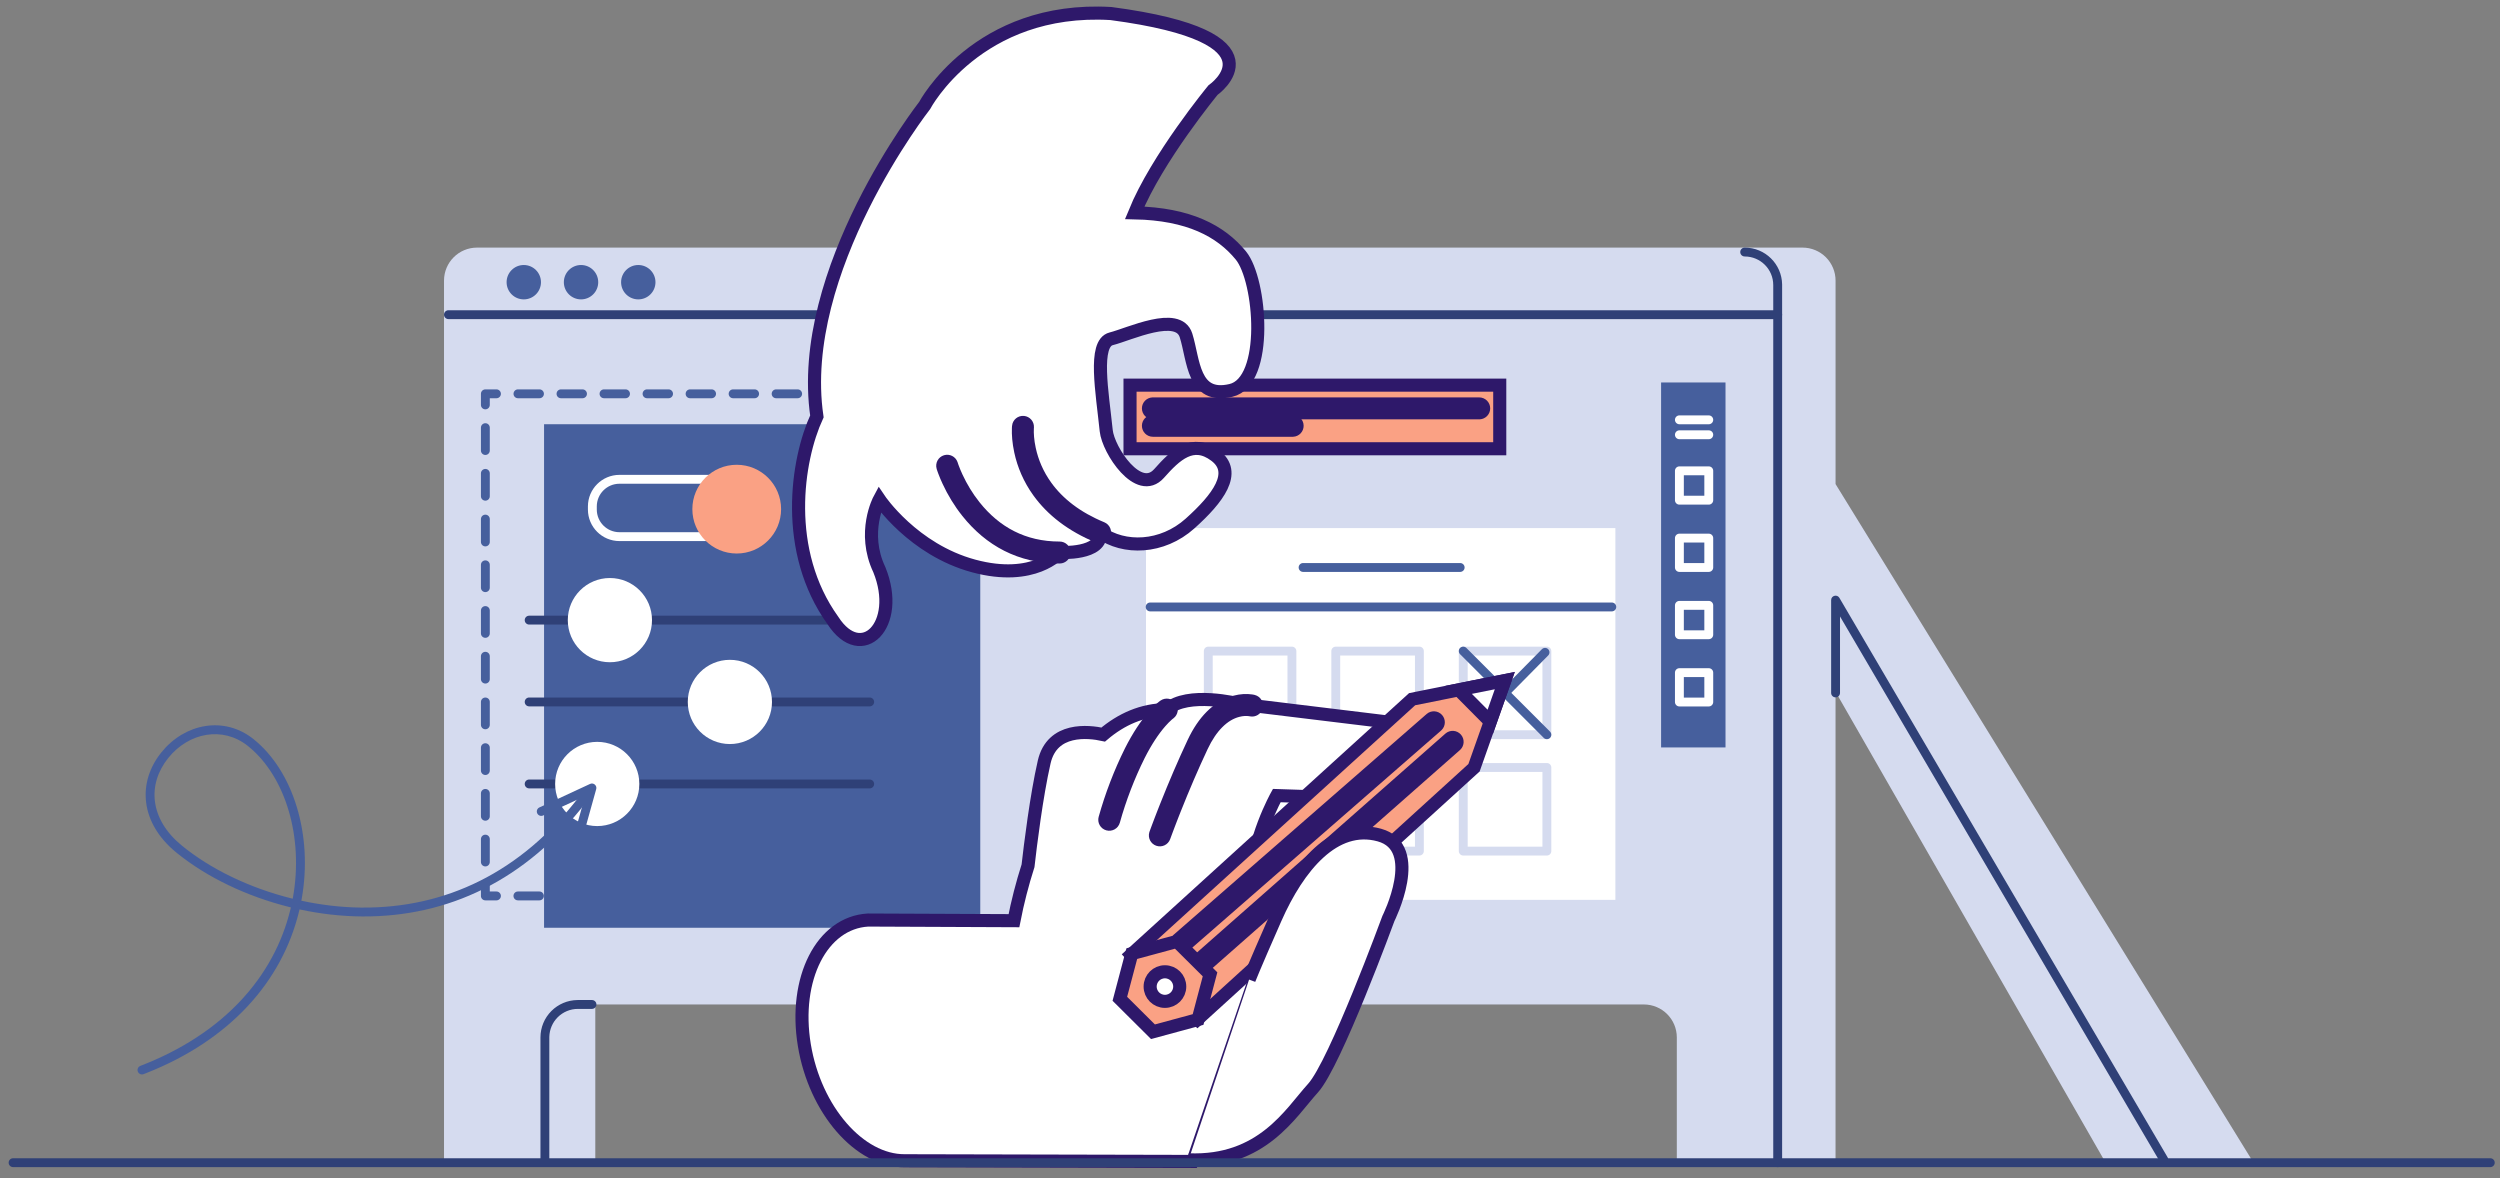 <svg width="191" height="90" viewBox="0 0 191 90" fill="none" xmlns="http://www.w3.org/2000/svg">
<rect x="0" y="0" width="191" height="90" fill="#808080" stroke="none"/>
<g id="hands/solid ">
<g id="board">
<g id="board-2">
<path id="board_shape" fill-rule="evenodd" clip-rule="evenodd" d="M140.237 36.983V21.439C140.237 20.77 139.972 20.129 139.499 19.656C139.026 19.183 138.385 18.917 137.717 18.917H36.444C35.052 18.917 33.923 20.046 33.923 21.439V88.679H45.481V76.741H125.589C126.98 76.741 128.109 77.869 128.109 79.261V88.679H140.235V79.772V52.851L160.873 88.834L165.498 88.914L165.521 88.953H172.246L140.237 36.983Z" fill="#D5DBEF"/>
<g id="lines">
<path id="Path" fill-rule="evenodd" clip-rule="evenodd" d="M135.815 23.703C136.002 23.703 136.154 23.854 136.154 24.041C136.154 24.222 136.013 24.369 135.835 24.38L135.815 24.38H34.262C34.075 24.38 33.923 24.229 33.923 24.041C33.923 23.861 34.064 23.713 34.242 23.703L34.262 23.703H135.815Z" fill="#2F4077"/>
<path id="Path_2" fill-rule="evenodd" clip-rule="evenodd" d="M133.294 18.917C134.858 18.917 136.129 20.172 136.154 21.73L136.154 21.778V88.829C136.154 89.017 136.003 89.168 135.815 89.168C135.635 89.168 135.487 89.027 135.477 88.849L135.476 88.829V21.778C135.476 20.572 134.499 19.595 133.294 19.595C133.107 19.595 132.955 19.444 132.955 19.256C132.955 19.069 133.107 18.917 133.294 18.917Z" fill="#2F4077"/>
<path id="Path_3" fill-rule="evenodd" clip-rule="evenodd" d="M139.899 45.848C139.899 45.51 140.338 45.384 140.52 45.66L140.53 45.677L165.604 88.417C165.699 88.579 165.645 88.786 165.483 88.881C165.328 88.972 165.129 88.925 165.03 88.778L165.019 88.76L140.577 47.096L140.577 52.939C140.577 53.12 140.436 53.267 140.258 53.278L140.238 53.278C140.057 53.278 139.91 53.137 139.9 52.959L139.899 52.939V45.848Z" fill="#2F4077"/>
<path id="Path_4" fill-rule="evenodd" clip-rule="evenodd" d="M45.227 76.402C45.414 76.402 45.566 76.554 45.566 76.741C45.566 76.921 45.425 77.069 45.247 77.079L45.227 77.08L44.153 77.08C43.574 77.079 43.018 77.309 42.608 77.718C42.21 78.115 41.982 78.651 41.969 79.212L41.968 79.261V88.679C41.968 88.866 41.817 89.018 41.629 89.018C41.449 89.018 41.301 88.877 41.291 88.699L41.291 88.679V79.261C41.291 78.502 41.592 77.775 42.129 77.238C42.654 76.714 43.362 76.415 44.101 76.403L44.153 76.402H45.227Z" fill="#2F4077"/>
</g>
<g id="circles">
<ellipse id="Oval" cx="40.017" cy="21.56" rx="1.313" ry="1.313" fill="#465F9D"/>
<ellipse id="Oval_2" cx="44.391" cy="21.56" rx="1.313" ry="1.313" fill="#465F9D"/>
<ellipse id="Oval_3" cx="48.765" cy="21.56" rx="1.313" ry="1.313" fill="#465F9D"/>
</g>
</g>
<g id="calendar">
<rect id="shape" x="87.555" y="40.346" width="35.86" height="28.403" fill="white"/>
<g id="lines-2">
<path id="Path_5" fill-rule="evenodd" clip-rule="evenodd" d="M123.142 46.032C123.329 46.032 123.481 46.184 123.481 46.371C123.481 46.552 123.339 46.699 123.162 46.71L123.142 46.71H87.872C87.684 46.71 87.533 46.559 87.533 46.371C87.533 46.191 87.674 46.043 87.852 46.033L87.872 46.032H123.142Z" fill="#465F9D"/>
<path id="Path_6" fill-rule="evenodd" clip-rule="evenodd" d="M111.557 43.016C111.744 43.016 111.896 43.168 111.896 43.355C111.896 43.536 111.755 43.683 111.577 43.694L111.557 43.694H99.556C99.368 43.694 99.217 43.542 99.217 43.355C99.217 43.175 99.358 43.027 99.536 43.017L99.556 43.016H111.557Z" fill="#465F9D"/>
</g>
<g id="squares">
<path id="Rectangle" fill-rule="evenodd" clip-rule="evenodd" d="M108.442 49.404H102.052C101.865 49.404 101.713 49.556 101.713 49.743V56.133C101.713 56.32 101.865 56.472 102.052 56.472H108.442C108.629 56.472 108.78 56.32 108.78 56.133V49.743C108.78 49.556 108.629 49.404 108.442 49.404ZM108.103 50.082V55.794H102.391V50.082H108.103Z" fill="#D5DBEF"/>
<path id="Rectangle_2" fill-rule="evenodd" clip-rule="evenodd" d="M118.181 49.404H111.792C111.605 49.404 111.453 49.556 111.453 49.743V56.133C111.453 56.32 111.605 56.472 111.792 56.472H118.181C118.369 56.472 118.52 56.32 118.52 56.133V49.743C118.52 49.556 118.369 49.404 118.181 49.404ZM117.842 50.082V55.794H112.131V50.082H117.842Z" fill="#D5DBEF"/>
<path id="Rectangle_3" fill-rule="evenodd" clip-rule="evenodd" d="M108.442 58.296H102.052C101.865 58.296 101.713 58.448 101.713 58.635V65.024C101.713 65.211 101.865 65.363 102.052 65.363H108.442C108.629 65.363 108.78 65.211 108.78 65.024V58.635C108.78 58.448 108.629 58.296 108.442 58.296ZM108.103 58.974V64.685H102.391V58.974H108.103Z" fill="#D5DBEF"/>
<path id="Rectangle_4" fill-rule="evenodd" clip-rule="evenodd" d="M118.181 58.296H111.792C111.605 58.296 111.453 58.448 111.453 58.635V65.024C111.453 65.211 111.605 65.363 111.792 65.363H118.181C118.369 65.363 118.52 65.211 118.52 65.024V58.635C118.52 58.448 118.369 58.296 118.181 58.296ZM117.842 58.974V64.685H112.131V58.974H117.842Z" fill="#D5DBEF"/>
<path id="Rectangle_5" fill-rule="evenodd" clip-rule="evenodd" d="M98.702 49.404H92.312C92.125 49.404 91.974 49.556 91.974 49.743V56.133C91.974 56.32 92.125 56.472 92.312 56.472H98.702C98.889 56.472 99.041 56.32 99.041 56.133V49.743C99.041 49.556 98.889 49.404 98.702 49.404ZM98.363 50.082V55.794H92.651V50.082H98.363Z" fill="#D5DBEF"/>
</g>
<g id="cross">
<path id="Path_7" fill-rule="evenodd" clip-rule="evenodd" d="M117.8 49.6C117.932 49.467 118.146 49.466 118.279 49.597C118.407 49.723 118.414 49.926 118.298 50.06L118.283 50.076L112.213 56.227C112.081 56.361 111.867 56.362 111.734 56.23C111.606 56.104 111.599 55.901 111.715 55.768L111.73 55.751L117.8 49.6Z" fill="#465F9D"/>
<path id="Path_8" fill-rule="evenodd" clip-rule="evenodd" d="M111.552 49.504C111.679 49.377 111.882 49.372 112.015 49.489L112.032 49.504L118.421 55.894C118.553 56.027 118.553 56.241 118.421 56.373C118.294 56.501 118.091 56.506 117.958 56.389L117.942 56.373L111.552 49.983C111.42 49.851 111.42 49.636 111.552 49.504Z" fill="#465F9D"/>
</g>
</g>
<g id="sliders">
<g id="BG">
<rect id="Rectangle_6" x="41.566" y="32.411" width="33.326" height="38.47" fill="#465F9D"/>
<path id="Path_9" fill-rule="evenodd" clip-rule="evenodd" d="M70.001 67.263C70.181 67.263 70.329 67.404 70.339 67.582L70.34 67.602V68.449C70.34 68.63 70.198 68.777 70.02 68.788L70.001 68.788H69.153C68.966 68.788 68.814 68.636 68.814 68.449C68.814 68.269 68.956 68.121 69.133 68.111L69.153 68.11H69.662L69.662 67.602C69.662 67.422 69.803 67.274 69.981 67.264L70.001 67.263Z" fill="#465F9D"/>
<path id="Path_10" fill-rule="evenodd" clip-rule="evenodd" d="M67.51 68.11H65.866C65.679 68.11 65.527 68.262 65.527 68.449C65.527 68.636 65.679 68.788 65.866 68.788H67.51C67.697 68.788 67.849 68.636 67.849 68.449C67.849 68.262 67.697 68.11 67.51 68.11ZM64.223 68.11H62.579C62.392 68.11 62.24 68.262 62.24 68.449C62.24 68.636 62.392 68.788 62.579 68.788H64.223C64.41 68.788 64.561 68.636 64.561 68.449C64.561 68.262 64.41 68.11 64.223 68.11ZM60.935 68.11H59.292C59.105 68.11 58.953 68.262 58.953 68.449C58.953 68.636 59.105 68.788 59.292 68.788H60.935C61.123 68.788 61.274 68.636 61.274 68.449C61.274 68.262 61.123 68.11 60.935 68.11ZM57.648 68.11H56.004C55.817 68.11 55.666 68.262 55.666 68.449C55.666 68.636 55.817 68.788 56.004 68.788H57.648C57.835 68.788 57.987 68.636 57.987 68.449C57.987 68.262 57.835 68.11 57.648 68.11ZM54.361 68.11H52.717C52.53 68.11 52.378 68.262 52.378 68.449C52.378 68.636 52.53 68.788 52.717 68.788H54.361C54.548 68.788 54.7 68.636 54.7 68.449C54.7 68.262 54.548 68.11 54.361 68.11ZM51.073 68.11H49.43C49.243 68.11 49.091 68.262 49.091 68.449C49.091 68.636 49.243 68.788 49.43 68.788H51.073C51.261 68.788 51.412 68.636 51.412 68.449C51.412 68.262 51.261 68.11 51.073 68.11ZM47.786 68.11H46.142C45.955 68.11 45.804 68.262 45.804 68.449C45.804 68.636 45.955 68.788 46.142 68.788H47.786C47.973 68.788 48.125 68.636 48.125 68.449C48.125 68.262 47.973 68.11 47.786 68.11ZM44.499 68.11H42.855C42.668 68.11 42.516 68.262 42.516 68.449C42.516 68.636 42.668 68.788 42.855 68.788H44.499C44.686 68.788 44.838 68.636 44.838 68.449C44.838 68.262 44.686 68.11 44.499 68.11ZM41.212 68.11H39.568C39.381 68.11 39.229 68.262 39.229 68.449C39.229 68.636 39.381 68.788 39.568 68.788H41.212C41.399 68.788 41.55 68.636 41.55 68.449C41.55 68.262 41.399 68.11 41.212 68.11Z" fill="#465F9D"/>
<path id="Path_11" fill-rule="evenodd" clip-rule="evenodd" d="M37.082 67.263C37.262 67.263 37.41 67.404 37.42 67.582L37.42 67.602L37.42 68.11H37.929C38.109 68.11 38.257 68.251 38.267 68.429L38.268 68.449C38.268 68.63 38.127 68.777 37.949 68.788L37.929 68.788H37.082C36.901 68.788 36.754 68.647 36.743 68.469L36.743 68.449V67.602C36.743 67.415 36.894 67.263 37.082 67.263Z" fill="#465F9D"/>
<path id="Path_12" fill-rule="evenodd" clip-rule="evenodd" d="M37.42 65.856V64.109C37.42 63.922 37.269 63.77 37.082 63.77C36.894 63.77 36.743 63.922 36.743 64.109V65.856C36.743 66.043 36.894 66.195 37.082 66.195C37.269 66.195 37.42 66.043 37.42 65.856ZM37.42 62.363V60.616C37.42 60.429 37.269 60.277 37.082 60.277C36.894 60.277 36.743 60.429 36.743 60.616V62.363C36.743 62.55 36.894 62.702 37.082 62.702C37.269 62.702 37.42 62.55 37.42 62.363ZM37.42 58.87V57.123C37.42 56.936 37.269 56.785 37.082 56.785C36.894 56.785 36.743 56.936 36.743 57.123V58.87C36.743 59.057 36.894 59.209 37.082 59.209C37.269 59.209 37.42 59.057 37.42 58.87ZM37.42 55.377V53.63C37.42 53.443 37.269 53.292 37.082 53.292C36.894 53.292 36.743 53.443 36.743 53.63V55.377C36.743 55.564 36.894 55.716 37.082 55.716C37.269 55.716 37.42 55.564 37.42 55.377ZM37.42 51.884V50.138C37.42 49.95 37.269 49.799 37.082 49.799C36.894 49.799 36.743 49.95 36.743 50.138V51.884C36.743 52.071 36.894 52.223 37.082 52.223C37.269 52.223 37.42 52.071 37.42 51.884ZM37.42 48.391V46.645C37.42 46.458 37.269 46.306 37.082 46.306C36.894 46.306 36.743 46.458 36.743 46.645V48.391C36.743 48.578 36.894 48.73 37.082 48.73C37.269 48.73 37.42 48.578 37.42 48.391ZM37.42 44.898V43.152C37.42 42.965 37.269 42.813 37.082 42.813C36.894 42.813 36.743 42.965 36.743 43.152V44.898C36.743 45.086 36.894 45.237 37.082 45.237C37.269 45.237 37.42 45.086 37.42 44.898ZM37.42 41.405V39.659C37.42 39.472 37.269 39.32 37.082 39.32C36.894 39.32 36.743 39.472 36.743 39.659V41.405C36.743 41.593 36.894 41.744 37.082 41.744C37.269 41.744 37.42 41.593 37.42 41.405ZM37.42 37.913V36.166C37.42 35.979 37.269 35.827 37.082 35.827C36.894 35.827 36.743 35.979 36.743 36.166V37.913C36.743 38.1 36.894 38.251 37.082 38.251C37.269 38.251 37.42 38.1 37.42 37.913ZM37.42 34.42V32.673C37.42 32.486 37.269 32.334 37.082 32.334C36.894 32.334 36.743 32.486 36.743 32.673V34.42C36.743 34.607 36.894 34.759 37.082 34.759C37.269 34.759 37.42 34.607 37.42 34.42Z" fill="#465F9D"/>
<path id="Path_13" fill-rule="evenodd" clip-rule="evenodd" d="M37.929 29.748C38.116 29.748 38.268 29.9 38.268 30.087C38.268 30.268 38.127 30.415 37.949 30.426L37.929 30.426H37.42L37.42 30.935C37.42 31.115 37.279 31.263 37.102 31.273L37.082 31.274C36.901 31.274 36.754 31.133 36.743 30.955L36.743 30.935V30.087C36.743 29.907 36.884 29.759 37.062 29.749L37.082 29.748H37.929Z" fill="#465F9D"/>
<path id="Path_14" fill-rule="evenodd" clip-rule="evenodd" d="M39.572 30.426H41.216C41.403 30.426 41.555 30.275 41.555 30.087C41.555 29.9 41.403 29.748 41.216 29.748H39.572C39.385 29.748 39.233 29.9 39.233 30.087C39.233 30.275 39.385 30.426 39.572 30.426ZM42.86 30.426H44.503C44.69 30.426 44.842 30.275 44.842 30.087C44.842 29.9 44.69 29.748 44.503 29.748H42.86C42.672 29.748 42.521 29.9 42.521 30.087C42.521 30.275 42.672 30.426 42.86 30.426ZM46.147 30.426H47.791C47.978 30.426 48.129 30.275 48.129 30.087C48.129 29.9 47.978 29.748 47.791 29.748H46.147C45.96 29.748 45.808 29.9 45.808 30.087C45.808 30.275 45.96 30.426 46.147 30.426ZM49.434 30.426H51.078C51.265 30.426 51.417 30.275 51.417 30.087C51.417 29.9 51.265 29.748 51.078 29.748H49.434C49.247 29.748 49.095 29.9 49.095 30.087C49.095 30.275 49.247 30.426 49.434 30.426ZM52.721 30.426H54.365C54.552 30.426 54.704 30.275 54.704 30.087C54.704 29.9 54.552 29.748 54.365 29.748H52.721C52.534 29.748 52.383 29.9 52.383 30.087C52.383 30.275 52.534 30.426 52.721 30.426ZM56.009 30.426H57.652C57.84 30.426 57.991 30.275 57.991 30.087C57.991 29.9 57.84 29.748 57.652 29.748H56.009C55.822 29.748 55.67 29.9 55.67 30.087C55.67 30.275 55.822 30.426 56.009 30.426ZM59.296 30.426H60.94C61.127 30.426 61.279 30.275 61.279 30.087C61.279 29.9 61.127 29.748 60.94 29.748H59.296C59.109 29.748 58.957 29.9 58.957 30.087C58.957 30.275 59.109 30.426 59.296 30.426ZM62.583 30.426H64.227C64.414 30.426 64.566 30.275 64.566 30.087C64.566 29.9 64.414 29.748 64.227 29.748H62.583C62.396 29.748 62.244 29.9 62.244 30.087C62.244 30.275 62.396 30.426 62.583 30.426ZM65.871 30.426H67.514C67.701 30.426 67.853 30.275 67.853 30.087C67.853 29.9 67.701 29.748 67.514 29.748H65.871C65.683 29.748 65.532 29.9 65.532 30.087C65.532 30.275 65.683 30.426 65.871 30.426Z" fill="#465F9D"/>
<path id="Path_15" fill-rule="evenodd" clip-rule="evenodd" d="M70.001 29.748C70.181 29.748 70.329 29.89 70.339 30.067L70.34 30.087V30.935C70.34 31.122 70.188 31.274 70.001 31.274C69.82 31.274 69.673 31.133 69.662 30.955L69.662 30.935L69.662 30.426H69.153C68.973 30.426 68.825 30.285 68.815 30.107L68.814 30.087C68.814 29.907 68.956 29.759 69.133 29.749L69.153 29.748H70.001Z" fill="#465F9D"/>
<path id="Path_16" fill-rule="evenodd" clip-rule="evenodd" d="M69.662 32.681V34.428C69.662 34.615 69.814 34.767 70.001 34.767C70.188 34.767 70.34 34.615 70.34 34.428V32.681C70.34 32.494 70.188 32.342 70.001 32.342C69.814 32.342 69.662 32.494 69.662 32.681ZM69.662 36.174V37.92C69.662 38.108 69.814 38.259 70.001 38.259C70.188 38.259 70.34 38.108 70.34 37.92V36.174C70.34 35.987 70.188 35.835 70.001 35.835C69.814 35.835 69.662 35.987 69.662 36.174ZM69.662 39.667V41.413C69.662 41.6 69.814 41.752 70.001 41.752C70.188 41.752 70.34 41.6 70.34 41.413V39.667C70.34 39.48 70.188 39.328 70.001 39.328C69.814 39.328 69.662 39.48 69.662 39.667ZM69.662 43.16V44.906C69.662 45.093 69.814 45.245 70.001 45.245C70.188 45.245 70.34 45.093 70.34 44.906V43.16C70.34 42.973 70.188 42.821 70.001 42.821C69.814 42.821 69.662 42.973 69.662 43.16ZM69.662 46.653V48.399C69.662 48.586 69.814 48.738 70.001 48.738C70.188 48.738 70.34 48.586 70.34 48.399V46.653C70.34 46.465 70.188 46.314 70.001 46.314C69.814 46.314 69.662 46.465 69.662 46.653ZM69.662 50.146V51.892C69.662 52.079 69.814 52.231 70.001 52.231C70.188 52.231 70.34 52.079 70.34 51.892V50.146C70.34 49.958 70.188 49.807 70.001 49.807C69.814 49.807 69.662 49.958 69.662 50.146ZM69.662 53.639V55.385C69.662 55.572 69.814 55.724 70.001 55.724C70.188 55.724 70.34 55.572 70.34 55.385V53.639C70.34 53.451 70.188 53.3 70.001 53.3C69.814 53.3 69.662 53.451 69.662 53.639ZM69.662 57.131V58.878C69.662 59.065 69.814 59.217 70.001 59.217C70.188 59.217 70.34 59.065 70.34 58.878V57.131C70.34 56.944 70.188 56.792 70.001 56.792C69.814 56.792 69.662 56.944 69.662 57.131ZM69.662 60.624V62.371C69.662 62.558 69.814 62.71 70.001 62.71C70.188 62.71 70.34 62.558 70.34 62.371V60.624C70.34 60.437 70.188 60.285 70.001 60.285C69.814 60.285 69.662 60.437 69.662 60.624ZM69.662 64.117V65.864C69.662 66.051 69.814 66.203 70.001 66.203C70.188 66.203 70.34 66.051 70.34 65.864V64.117C70.34 63.93 70.188 63.778 70.001 63.778C69.814 63.778 69.662 63.93 69.662 64.117Z" fill="#465F9D"/>
</g>
<g id="III">
<path id="Path_17" fill-rule="evenodd" clip-rule="evenodd" d="M66.445 59.556C66.632 59.556 66.784 59.707 66.784 59.895C66.784 60.075 66.643 60.222 66.465 60.233L66.445 60.233H40.428C40.241 60.233 40.089 60.082 40.089 59.895C40.089 59.714 40.23 59.566 40.408 59.556L40.428 59.556H66.445Z" fill="#2F4077"/>
<circle id="Oval_4" cx="45.629" cy="59.895" r="3.217" fill="white"/>
</g>
<g id="I">
<path id="Path_18" fill-rule="evenodd" clip-rule="evenodd" d="M66.445 47.039C66.632 47.039 66.784 47.191 66.784 47.378C66.784 47.558 66.643 47.706 66.465 47.716L66.445 47.717H40.428C40.241 47.717 40.089 47.565 40.089 47.378C40.089 47.197 40.23 47.05 40.408 47.04L40.428 47.039H66.445Z" fill="#2F4077"/>
<circle id="Oval_5" cx="46.596" cy="47.378" r="3.217" fill="white"/>
</g>
<g id="II">
<path id="Path_19" fill-rule="evenodd" clip-rule="evenodd" d="M66.445 53.289C66.632 53.289 66.784 53.441 66.784 53.628C66.784 53.809 66.643 53.956 66.465 53.967L66.445 53.967H40.428C40.241 53.967 40.089 53.815 40.089 53.628C40.089 53.448 40.23 53.3 40.408 53.29L40.428 53.289H66.445Z" fill="#2F4077"/>
<circle id="Oval_6" cx="55.763" cy="53.628" r="3.217" fill="white"/>
</g>
<g id="big_sider">
<path id="Rectangle_7" fill-rule="evenodd" clip-rule="evenodd" d="M56.626 36.28H47.327C45.996 36.28 44.917 37.359 44.917 38.69V38.928C44.917 40.259 45.996 41.338 47.327 41.338H56.626C57.957 41.338 59.035 40.259 59.035 38.928V38.69C59.035 37.359 57.957 36.28 56.626 36.28ZM47.327 36.958H56.626C57.582 36.958 58.358 37.733 58.358 38.69V38.928C58.358 39.885 57.582 40.66 56.626 40.66H47.327C46.37 40.66 45.595 39.885 45.595 38.928V38.69C45.595 37.733 46.37 36.958 47.327 36.958Z" fill="white"/>
<circle id="Oval_7" cx="56.286" cy="38.899" r="3.39" fill="#FAA184"/>
</g>
</g>
<g id="tool_bar">
<rect id="Rectangle_8" x="126.908" y="29.221" width="4.921" height="27.883" fill="#465F9D"/>
<path id="Rectangle_9" fill-rule="evenodd" clip-rule="evenodd" d="M130.55 35.632H128.306C128.119 35.632 127.967 35.783 127.967 35.971V38.215C127.967 38.403 128.119 38.554 128.306 38.554H130.55C130.737 38.554 130.889 38.403 130.889 38.215V35.971C130.889 35.783 130.737 35.632 130.55 35.632ZM130.211 36.309V37.876H128.645V36.309H130.211Z" fill="white"/>
<path id="Rectangle_10" fill-rule="evenodd" clip-rule="evenodd" d="M130.55 40.772H128.306C128.119 40.772 127.967 40.923 127.967 41.111V43.355C127.967 43.542 128.119 43.694 128.306 43.694H130.55C130.737 43.694 130.889 43.542 130.889 43.355V41.111C130.889 40.923 130.737 40.772 130.55 40.772ZM130.211 41.45V43.016H128.645V41.45H130.211Z" fill="white"/>
<path id="Rectangle_11" fill-rule="evenodd" clip-rule="evenodd" d="M130.55 45.91H128.306C128.119 45.91 127.967 46.062 127.967 46.249V48.494C127.967 48.681 128.119 48.833 128.306 48.833H130.55C130.737 48.833 130.889 48.681 130.889 48.494V46.249C130.889 46.062 130.737 45.91 130.55 45.91ZM130.211 46.588V48.155H128.645V46.588H130.211Z" fill="white"/>
<path id="Rectangle_12" fill-rule="evenodd" clip-rule="evenodd" d="M130.55 51.05H128.306C128.119 51.05 127.967 51.202 127.967 51.389V53.634C127.967 53.821 128.119 53.973 128.306 53.973H130.55C130.737 53.973 130.889 53.821 130.889 53.634V51.389C130.889 51.202 130.737 51.05 130.55 51.05ZM130.211 51.728V53.295H128.645V51.728H130.211Z" fill="white"/>
<path id="Path_20" fill-rule="evenodd" clip-rule="evenodd" d="M130.55 32.878C130.737 32.878 130.889 33.029 130.889 33.217C130.889 33.397 130.748 33.545 130.57 33.555L130.55 33.556H128.306C128.119 33.556 127.967 33.404 127.967 33.217C127.967 33.036 128.108 32.889 128.286 32.878L128.306 32.878H130.55Z" fill="white"/>
<path id="Path_21" fill-rule="evenodd" clip-rule="evenodd" d="M130.55 31.736C130.737 31.736 130.889 31.887 130.889 32.075C130.889 32.255 130.748 32.403 130.57 32.413L130.55 32.413H128.306C128.119 32.413 127.967 32.262 127.967 32.075C127.967 31.894 128.108 31.747 128.286 31.736L128.306 31.736H130.55Z" fill="white"/>
</g>
</g>
<g id="fancy_line">
<path id="Path_22" fill-rule="evenodd" clip-rule="evenodd" d="M12.33 57.481C14.118 55.261 17.134 54.676 19.373 56.472C22.413 58.911 23.917 63.798 23.052 68.661L23.023 68.815L23.054 68.821C24.515 69.135 26.017 69.316 27.513 69.338L27.667 69.339C34.011 69.384 39.779 66.68 44.245 60.871C44.359 60.722 44.572 60.694 44.72 60.809C44.868 60.923 44.896 61.135 44.782 61.284C40.184 67.265 34.214 70.063 27.663 70.017C26.069 70.006 24.467 69.818 22.911 69.484L22.884 69.478L22.846 69.638C21.548 74.983 17.577 79.462 11.171 81.986L10.968 82.065C10.793 82.132 10.597 82.045 10.53 81.87C10.463 81.696 10.55 81.5 10.725 81.432C17.044 79.003 20.928 74.662 22.187 69.479L22.224 69.326L22.137 69.305C18.853 68.489 15.818 67.026 13.555 65.201L13.45 65.116C10.716 62.874 10.467 59.794 12.33 57.481ZM18.948 57C17.023 55.456 14.425 55.96 12.858 57.906C11.224 59.935 11.439 62.59 13.88 64.592C16.076 66.393 19.064 67.843 22.303 68.647L22.362 68.662L22.384 68.543C23.201 63.958 21.812 59.368 19.035 57.071L18.948 57Z" fill="#465F9D"/>
<path id="Path_23" fill-rule="evenodd" clip-rule="evenodd" d="M45.081 59.892C45.338 59.773 45.616 60.002 45.555 60.273L45.55 60.291L44.447 64.246C44.397 64.426 44.21 64.531 44.029 64.481C43.855 64.432 43.751 64.257 43.789 64.083L43.794 64.063L44.7 60.816L41.494 62.303C41.331 62.379 41.138 62.313 41.053 62.157L41.044 62.138C40.968 61.975 41.034 61.782 41.191 61.697L41.209 61.688L45.081 59.892Z" fill="#465F9D"/>
</g>
<g id="hands">
<g id="hand">
<g id="text_shape">
<rect id="Rectangle_13" x="86.334" y="29.425" width="28.247" height="4.86" fill="#FAA184" stroke="#2E186A"/>
<path id="Path_24" fill-rule="evenodd" clip-rule="evenodd" d="M113.011 30.861C113.198 30.861 113.35 31.013 113.35 31.2C113.35 31.381 113.209 31.528 113.031 31.538L113.011 31.539H88.081C87.893 31.539 87.742 31.387 87.742 31.2C87.742 31.02 87.883 30.872 88.061 30.862L88.081 30.861H113.011Z" fill="white" stroke="#2E186A"/>
<path id="Path_25" fill-rule="evenodd" clip-rule="evenodd" d="M98.759 32.192C98.946 32.192 99.098 32.344 99.098 32.531C99.098 32.711 98.957 32.859 98.779 32.869L98.759 32.87H88.081C87.893 32.87 87.742 32.718 87.742 32.531C87.742 32.35 87.883 32.203 88.061 32.193L88.081 32.192H98.759Z" fill="white" stroke="#2E186A"/>
</g>
<g id="hand-2">
<path id="Path_26" fill-rule="evenodd" clip-rule="evenodd" d="M70.641 8.064C70.641 8.064 60.781 20.666 62.41 31.811C60.867 35.155 59.812 42.099 63.639 47.414C65.825 50.786 68.898 47.753 67.183 43.528C65.827 40.677 67.183 38.155 67.183 38.155C67.183 38.155 69.755 41.985 74.385 43.239C79.014 44.493 80.957 42.21 80.957 42.21C80.957 42.21 84.285 42.394 84.05 40.673C85.857 41.982 88.777 41.916 90.92 39.996C93.063 38.075 94.56 36.09 92.841 34.799C91.121 33.508 89.817 34.747 88.554 36.172C86.991 37.934 84.668 34.39 84.515 32.904C84.214 29.967 83.525 26.229 84.896 25.885C86.267 25.542 90.017 23.736 90.612 25.626C91.207 27.516 91.127 30.513 94.042 29.828C96.956 29.142 96.347 21.406 94.804 19.521C93.261 17.635 90.807 16.345 86.688 16.259C88.402 12.058 92.675 6.883 92.675 6.883C92.675 6.883 98.504 2.835 84.872 1.034C74.67 0.435 70.641 8.064 70.641 8.064Z" fill="white" stroke="#2E186A"/>
<path id="Path_27" fill-rule="evenodd" clip-rule="evenodd" d="M72.268 35.258C72.441 35.207 72.623 35.3 72.683 35.467L72.71 35.551L72.731 35.611C72.734 35.622 72.738 35.633 72.742 35.644L72.767 35.713L72.781 35.75C72.862 35.969 72.963 36.213 73.085 36.476C73.436 37.23 73.887 37.984 74.447 38.687C76.039 40.683 78.176 41.874 80.957 41.874C81.144 41.874 81.296 42.026 81.296 42.213C81.296 42.4 81.144 42.552 80.957 42.552C77.953 42.552 75.629 41.257 73.917 39.109C73.321 38.362 72.843 37.562 72.471 36.762C72.353 36.51 72.254 36.273 72.172 36.057L72.133 35.953L72.092 35.838L72.068 35.768L72.049 35.711L72.04 35.68C71.987 35.501 72.088 35.312 72.268 35.258Z" fill="white" stroke="#2E186A"/>
<path id="Path_28" fill-rule="evenodd" clip-rule="evenodd" d="M77.818 32.578C77.836 32.392 78.002 32.255 78.188 32.274C78.368 32.291 78.501 32.446 78.494 32.624L78.489 32.692L78.488 32.708C78.467 33.119 78.502 33.675 78.641 34.321C78.851 35.297 79.257 36.261 79.907 37.163C80.852 38.475 82.25 39.567 84.178 40.364C84.351 40.435 84.433 40.633 84.362 40.806C84.29 40.979 84.092 41.062 83.919 40.99C81.876 40.146 80.377 38.975 79.357 37.559C78.65 36.578 78.207 35.527 77.978 34.464C77.832 33.78 77.79 33.184 77.809 32.723L77.814 32.633L77.817 32.588C77.817 32.584 77.818 32.581 77.818 32.578Z" fill="white" stroke="#2E186A"/>
</g>
</g>
<g id="hand_II">
<path id="Path_29" fill-rule="evenodd" clip-rule="evenodd" d="M108.698 55.486L94.629 53.774C94.629 53.774 90.746 52.784 89.144 54.212C87.26 54.221 85.651 54.962 84.286 56.12C83.169 55.876 80.384 55.556 79.775 58.22C79.181 60.819 78.719 64.588 78.542 66.145C78.102 67.521 77.742 68.922 77.465 70.34L66.317 70.291C62.792 70.493 60.613 74.766 61.452 79.85C62.272 84.812 65.67 88.7 69.114 88.681L91.116 88.733L91.169 88.62L97.435 70.179C96.582 69.266 95.682 68.304 95.657 67.446C95.568 64.328 97.545 60.781 97.545 60.781C97.545 60.781 99.44 60.836 104.907 61.055C110.373 61.274 108.698 55.486 108.698 55.486Z" fill="white" stroke="#2E186A"/>
<path id="Path_30" fill-rule="evenodd" clip-rule="evenodd" d="M94.376 53.632C94.829 53.512 95.241 53.499 95.584 53.549L95.611 53.553L95.658 53.561C95.665 53.562 95.672 53.564 95.679 53.565L95.715 53.573C95.726 53.575 95.736 53.578 95.744 53.58C95.925 53.628 96.033 53.814 95.984 53.995C95.938 54.169 95.764 54.275 95.589 54.239L95.556 54.232L95.525 54.226L95.487 54.22C95.228 54.182 94.907 54.193 94.548 54.287C94.025 54.424 93.508 54.72 93.017 55.216C92.574 55.663 92.167 56.259 91.809 57.021C91.082 58.566 90.386 60.195 89.746 61.806L89.658 62.029L89.572 62.247L89.448 62.566L89.33 62.872L89.218 63.167L89.102 63.475L88.968 63.836L88.931 63.938C88.868 64.114 88.674 64.206 88.498 64.142C88.328 64.081 88.237 63.899 88.287 63.728L88.304 63.68L88.405 63.404L88.512 63.118L88.659 62.73L88.736 62.528L88.857 62.215L88.984 61.891L89.072 61.668C89.087 61.631 89.102 61.593 89.117 61.555C89.761 59.933 90.462 58.292 91.195 56.733C91.586 55.903 92.036 55.243 92.536 54.739C93.113 54.156 93.736 53.799 94.376 53.632Z" fill="white" stroke="#2E186A"/>
<path id="Path_31" fill-rule="evenodd" clip-rule="evenodd" d="M89.423 54.022C89.525 54.17 89.492 54.371 89.351 54.48L89.32 54.502L89.291 54.524L89.266 54.544L89.231 54.574L89.189 54.609L89.166 54.63C89.016 54.762 88.845 54.934 88.657 55.149C88.112 55.772 87.549 56.612 87.001 57.698C86.203 59.308 85.557 60.99 85.073 62.722C85.023 62.902 84.836 63.007 84.656 62.957C84.475 62.907 84.37 62.719 84.42 62.539C84.916 60.767 85.576 59.045 86.395 57.394C86.97 56.256 87.564 55.369 88.147 54.703C88.338 54.484 88.516 54.303 88.677 54.157L88.742 54.1L88.787 54.061L88.829 54.027L88.883 53.983L88.928 53.949L88.953 53.932C89.107 53.827 89.318 53.867 89.423 54.022Z" fill="white" stroke="#2E186A"/>
<g id="pencil">
<path id="Path_32" fill-rule="evenodd" clip-rule="evenodd" d="M114.967 51.997L112.615 58.655L91.478 77.891L88.555 75.343L86.407 72.945L107.886 53.418L114.967 51.997Z" fill="#FAA184" stroke="#2E186A"/>
<path id="Path_33" fill-rule="evenodd" clip-rule="evenodd" d="M113.858 55.14L114.967 51.997L111.441 52.704L113.858 55.14Z" fill="white" stroke="#2E186A"/>
<path id="Path_34" fill-rule="evenodd" clip-rule="evenodd" d="M110.759 56.422C110.899 56.298 111.113 56.312 111.237 56.452C111.356 56.587 111.348 56.79 111.223 56.916L111.207 56.93L92.108 73.761C91.968 73.885 91.753 73.871 91.63 73.731C91.511 73.596 91.519 73.393 91.644 73.267L91.66 73.252L110.759 56.422Z" fill="white" stroke="#2E186A"/>
<path id="Path_35" fill-rule="evenodd" clip-rule="evenodd" d="M109.323 54.927C109.464 54.804 109.679 54.819 109.802 54.96C109.92 55.096 109.911 55.299 109.785 55.423L109.769 55.438L90.451 72.293C90.31 72.415 90.096 72.401 89.973 72.26C89.854 72.124 89.863 71.921 89.99 71.796L90.005 71.782L109.323 54.927Z" fill="white" stroke="#2E186A"/>
<path id="Path_36" fill-rule="evenodd" clip-rule="evenodd" d="M89.915 71.923L86.47 72.857L85.556 76.308L88.087 78.825L91.533 77.891L92.447 74.44L89.915 71.923Z" fill="#FAA184" stroke="#2E186A"/>
<circle id="Oval_8" cx="89.001" cy="75.374" r="1.13" fill="white" stroke="#2E186A"/>
</g>
<g id="Path_37">
<path fill-rule="evenodd" clip-rule="evenodd" d="M95.43 74.841C95.43 74.841 95.686 74.148 97.435 70.175C99.185 66.202 101.954 62.85 105.381 63.797C108.809 64.745 106.074 70.175 106.074 70.175C106.074 70.175 102.007 81.274 100.313 83.134C98.618 84.993 96.433 88.837 90.808 88.61" fill="white"/>
<path d="M95.43 74.841C95.43 74.841 95.686 74.148 97.435 70.175C99.185 66.202 101.954 62.85 105.381 63.797C108.809 64.745 106.074 70.175 106.074 70.175C106.074 70.175 102.007 81.274 100.313 83.134C98.618 84.993 96.433 88.837 90.808 88.61" stroke="#2E186A"/>
</g>
</g>
</g>
<path id="line" fill-rule="evenodd" clip-rule="evenodd" d="M190.258 88.49C190.445 88.49 190.597 88.642 190.597 88.829C190.597 89.01 190.455 89.157 190.278 89.168L190.258 89.168H1C0.813 89.168 0.661 89.017 0.661 88.829C0.661 88.649 0.802 88.501 0.98 88.491L1 88.49H190.258Z" fill="#2F4077"/>
</g>
</svg>
